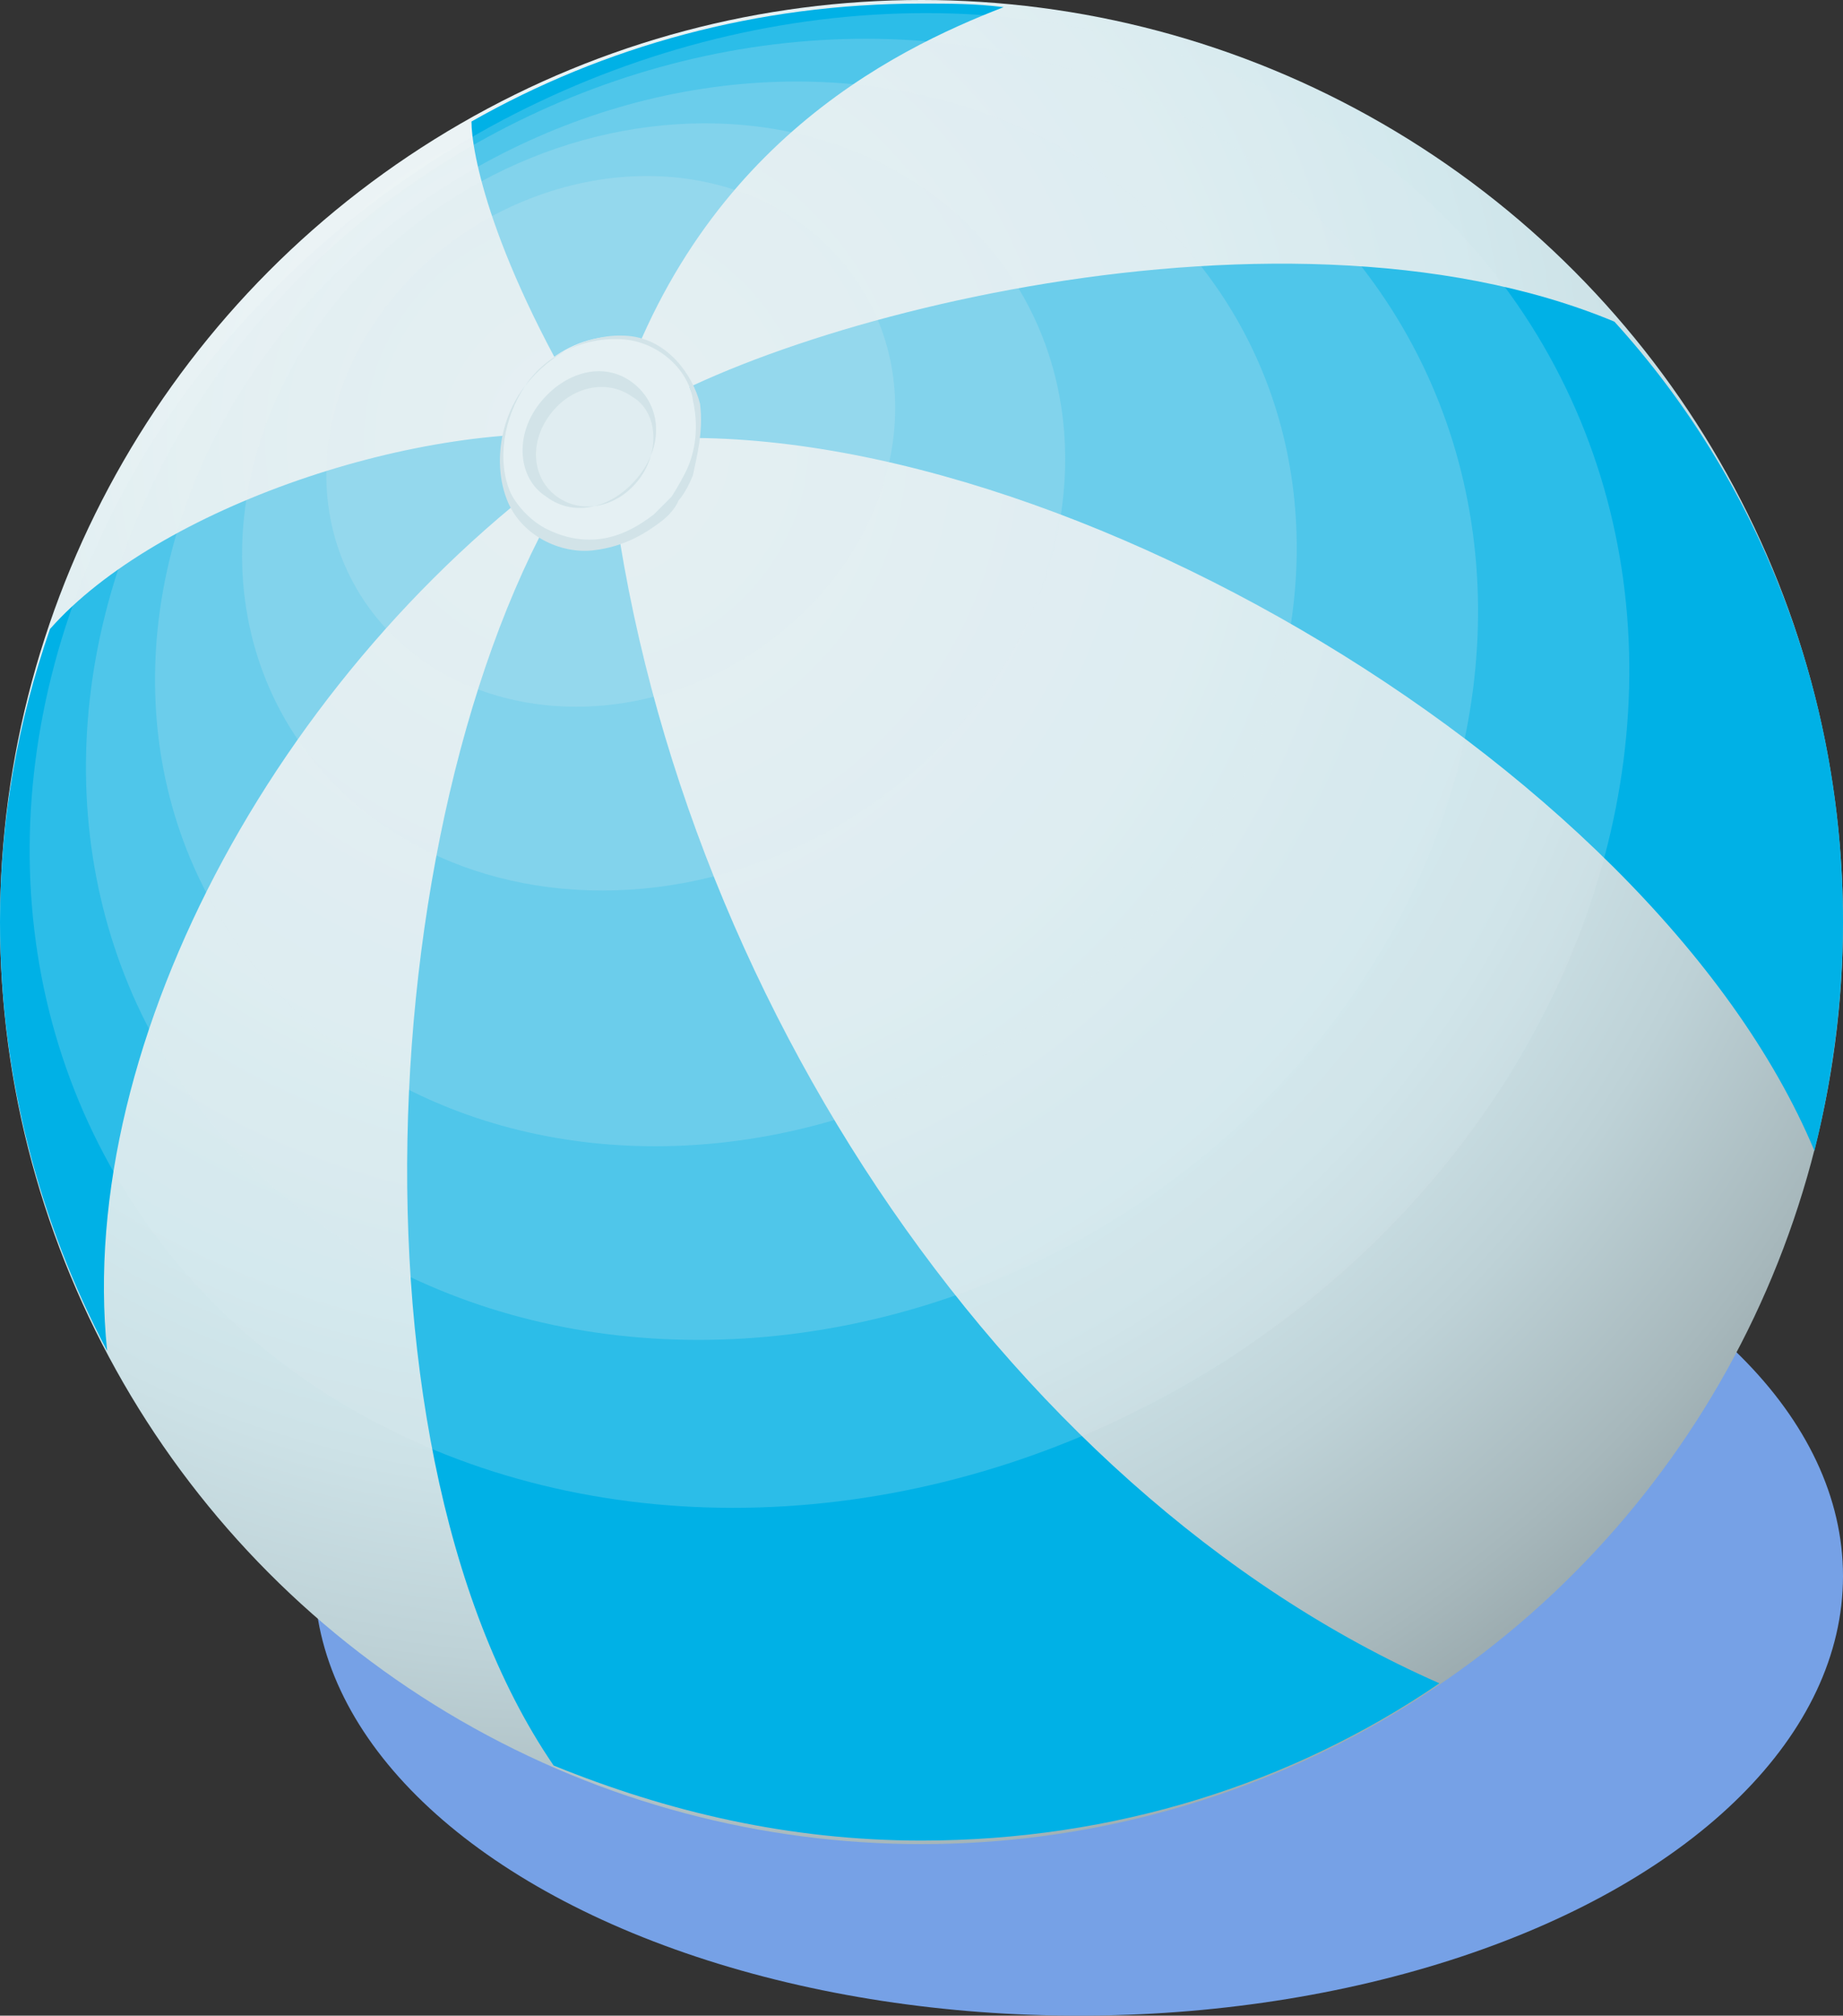 <?xml version="1.0" encoding="utf-8"?>
<!-- Generator: Adobe Illustrator 25.2.0, SVG Export Plug-In . SVG Version: 6.00 Build 0)  -->
<svg version="1.1" id="Camada_1" xmlns="http://www.w3.org/2000/svg" xmlns:xlink="http://www.w3.org/1999/xlink" x="0px" y="0px"
	 viewBox="0 0 51.6 56.4" style="enable-background:new 0 0 51.6 56.4;" xml:space="preserve">
<rect x="0" y="0" width="51.6" height="56.4" fill="#333333" stroke="none"/>
<style type="text/css">
	.st0{fill:#76A1E6;}
	.st1{fill:url(#SVGID_1_);}
	.st2{fill:#00B1E6;}
	.st3{fill:#F6FAFA;}
	.st4{opacity:0.2;fill:#B8CDD1;}
	.st5{fill:#BDD3D7;}
	.st6{opacity:0.2;fill:#DDEFF3;}
</style>
<g id="_x35_">
	<ellipse class="st0" cx="30.2" cy="44.1" rx="21.4" ry="12.3"/>
	<g>
		<radialGradient id="SVGID_1_" cx="16.42" cy="12.315" r="42.496" gradientUnits="userSpaceOnUse">
			<stop  offset="0" style="stop-color:#FAFAFA"/>
			<stop  offset="0.586" style="stop-color:#D2E8ED"/>
			<stop  offset="0.681" style="stop-color:#CDE2E7"/>
			<stop  offset="0.804" style="stop-color:#BED2D7"/>
			<stop  offset="0.943" style="stop-color:#A7B8BC"/>
			<stop  offset="1" style="stop-color:#9BABAF"/>
		</radialGradient>
		<circle class="st1" cx="25.8" cy="25.8" r="25.8"/>
		<g>
			<path class="st2" d="M51.6,25.8c0,2.2-0.3,4.4-0.8,6.4c-4.6-11-22.5-21.3-33.8-19.8c1.4,14.7,11,29.3,23.3,34.7
				c-4.1,2.8-9.1,4.4-14.5,4.4c-3.7,0-7.1-0.8-10.3-2.1c-6.3-9.2-4.9-28.7,1.2-37C8,18.3,2.1,29.1,3,37.8c-1.9-3.6-3-7.7-3-12
				c0-2.9,0.5-5.6,1.4-8.2c3-3.4,10.4-5.9,15.4-5.4c-3.1-5-3.6-8-3.6-8.8c3.7-2.1,8-3.3,12.6-3.3c0.8,0,1.5,0,2.3,0.1
				c-3.1,1.2-8.9,4-11.1,12c3.5-2.9,18.6-7.2,28.2-3.2c0,0,0,0,0,0C49.2,13.4,51.6,19.3,51.6,25.8z"/>
			<path class="st3" d="M18.9,13.9c-1,1.4-2.8,1.8-3.9,0.9c-1.2-0.9-1.3-2.6-0.3-4c1-1.4,2.8-1.8,3.9-0.9
				C19.7,10.8,19.9,12.6,18.9,13.9z"/>
			<path class="st4" d="M17.9,13.3c-0.7,0.9-1.8,1.2-2.6,0.6c-0.8-0.6-0.9-1.7-0.2-2.6c0.7-0.9,1.8-1.2,2.6-0.6
				C18.5,11.3,18.6,12.4,17.9,13.3z"/>
			<path class="st5" d="M17.7,10.7c-0.8-0.6-1.9-0.3-2.6,0.6c-0.7,0.9-0.6,2.1,0.2,2.6c0.8,0.6,1.9,0.3,2.6-0.6
				C18.6,12.4,18.5,11.3,17.7,10.7z M17.9,13.4c-0.6,0.8-1.6,1-2.3,0.5c-0.7-0.5-0.8-1.5-0.2-2.3c0.6-0.8,1.6-1,2.3-0.5
				C18.4,11.5,18.5,12.6,17.9,13.4z"/>
			<path class="st5" d="M19.6,11.3c-0.2-0.8-0.9-1.8-2-1.9c-1.1-0.1-2.2,0.5-2.9,1.4c-0.7,0.9-0.9,2.2-0.5,3.2
				c0.4,1,1.5,1.5,2.4,1.4c0.9-0.1,1.5-0.5,1.9-0.8c0.4-0.3,0.5-0.6,0.5-0.6s0.2-0.2,0.4-0.7C19.5,12.8,19.7,12.1,19.6,11.3z
				 M19.2,13.2c-0.2,0.4-0.4,0.7-0.4,0.7s-0.2,0.2-0.5,0.5c-0.4,0.3-1,0.7-1.8,0.7c-0.4,0-0.8-0.1-1.2-0.3c-0.4-0.2-0.8-0.6-1-1
				c-0.4-0.9-0.2-2.1,0.4-3c0.6-0.9,1.7-1.4,2.8-1.3c1,0.1,1.8,0.9,1.9,1.7C19.6,12.1,19.4,12.8,19.2,13.2z"/>
		</g>
	</g>
	<g>
		
			<ellipse transform="matrix(0.865 -0.503 0.503 0.865 -7.558 14.524)" class="st6" cx="23.2" cy="21.3" rx="23.1" ry="20.1"/>
		
			<ellipse transform="matrix(0.865 -0.503 0.503 0.865 -6.757 13.609)" class="st6" cx="21.9" cy="19.3" rx="20.1" ry="17.5"/>
		<ellipse transform="matrix(0.865 -0.503 0.503 0.865 -5.888 12.51)" class="st6" cx="20.3" cy="17.2" rx="16.5" ry="14.3"/>
		
			<ellipse transform="matrix(0.865 -0.503 0.503 0.865 -4.672 11.106)" class="st6" cx="18.3" cy="14.2" rx="11.9" ry="10.3"/>
		<path class="st6" d="M24.2,8.2c2,3.4,0.4,8-3.5,10.3c-3.9,2.3-8.7,1.4-10.7-2c-2-3.4-0.4-8,3.5-10.3C17.5,3.9,22.2,4.8,24.2,8.2z"
			/>
	</g>
</g>
</svg>
